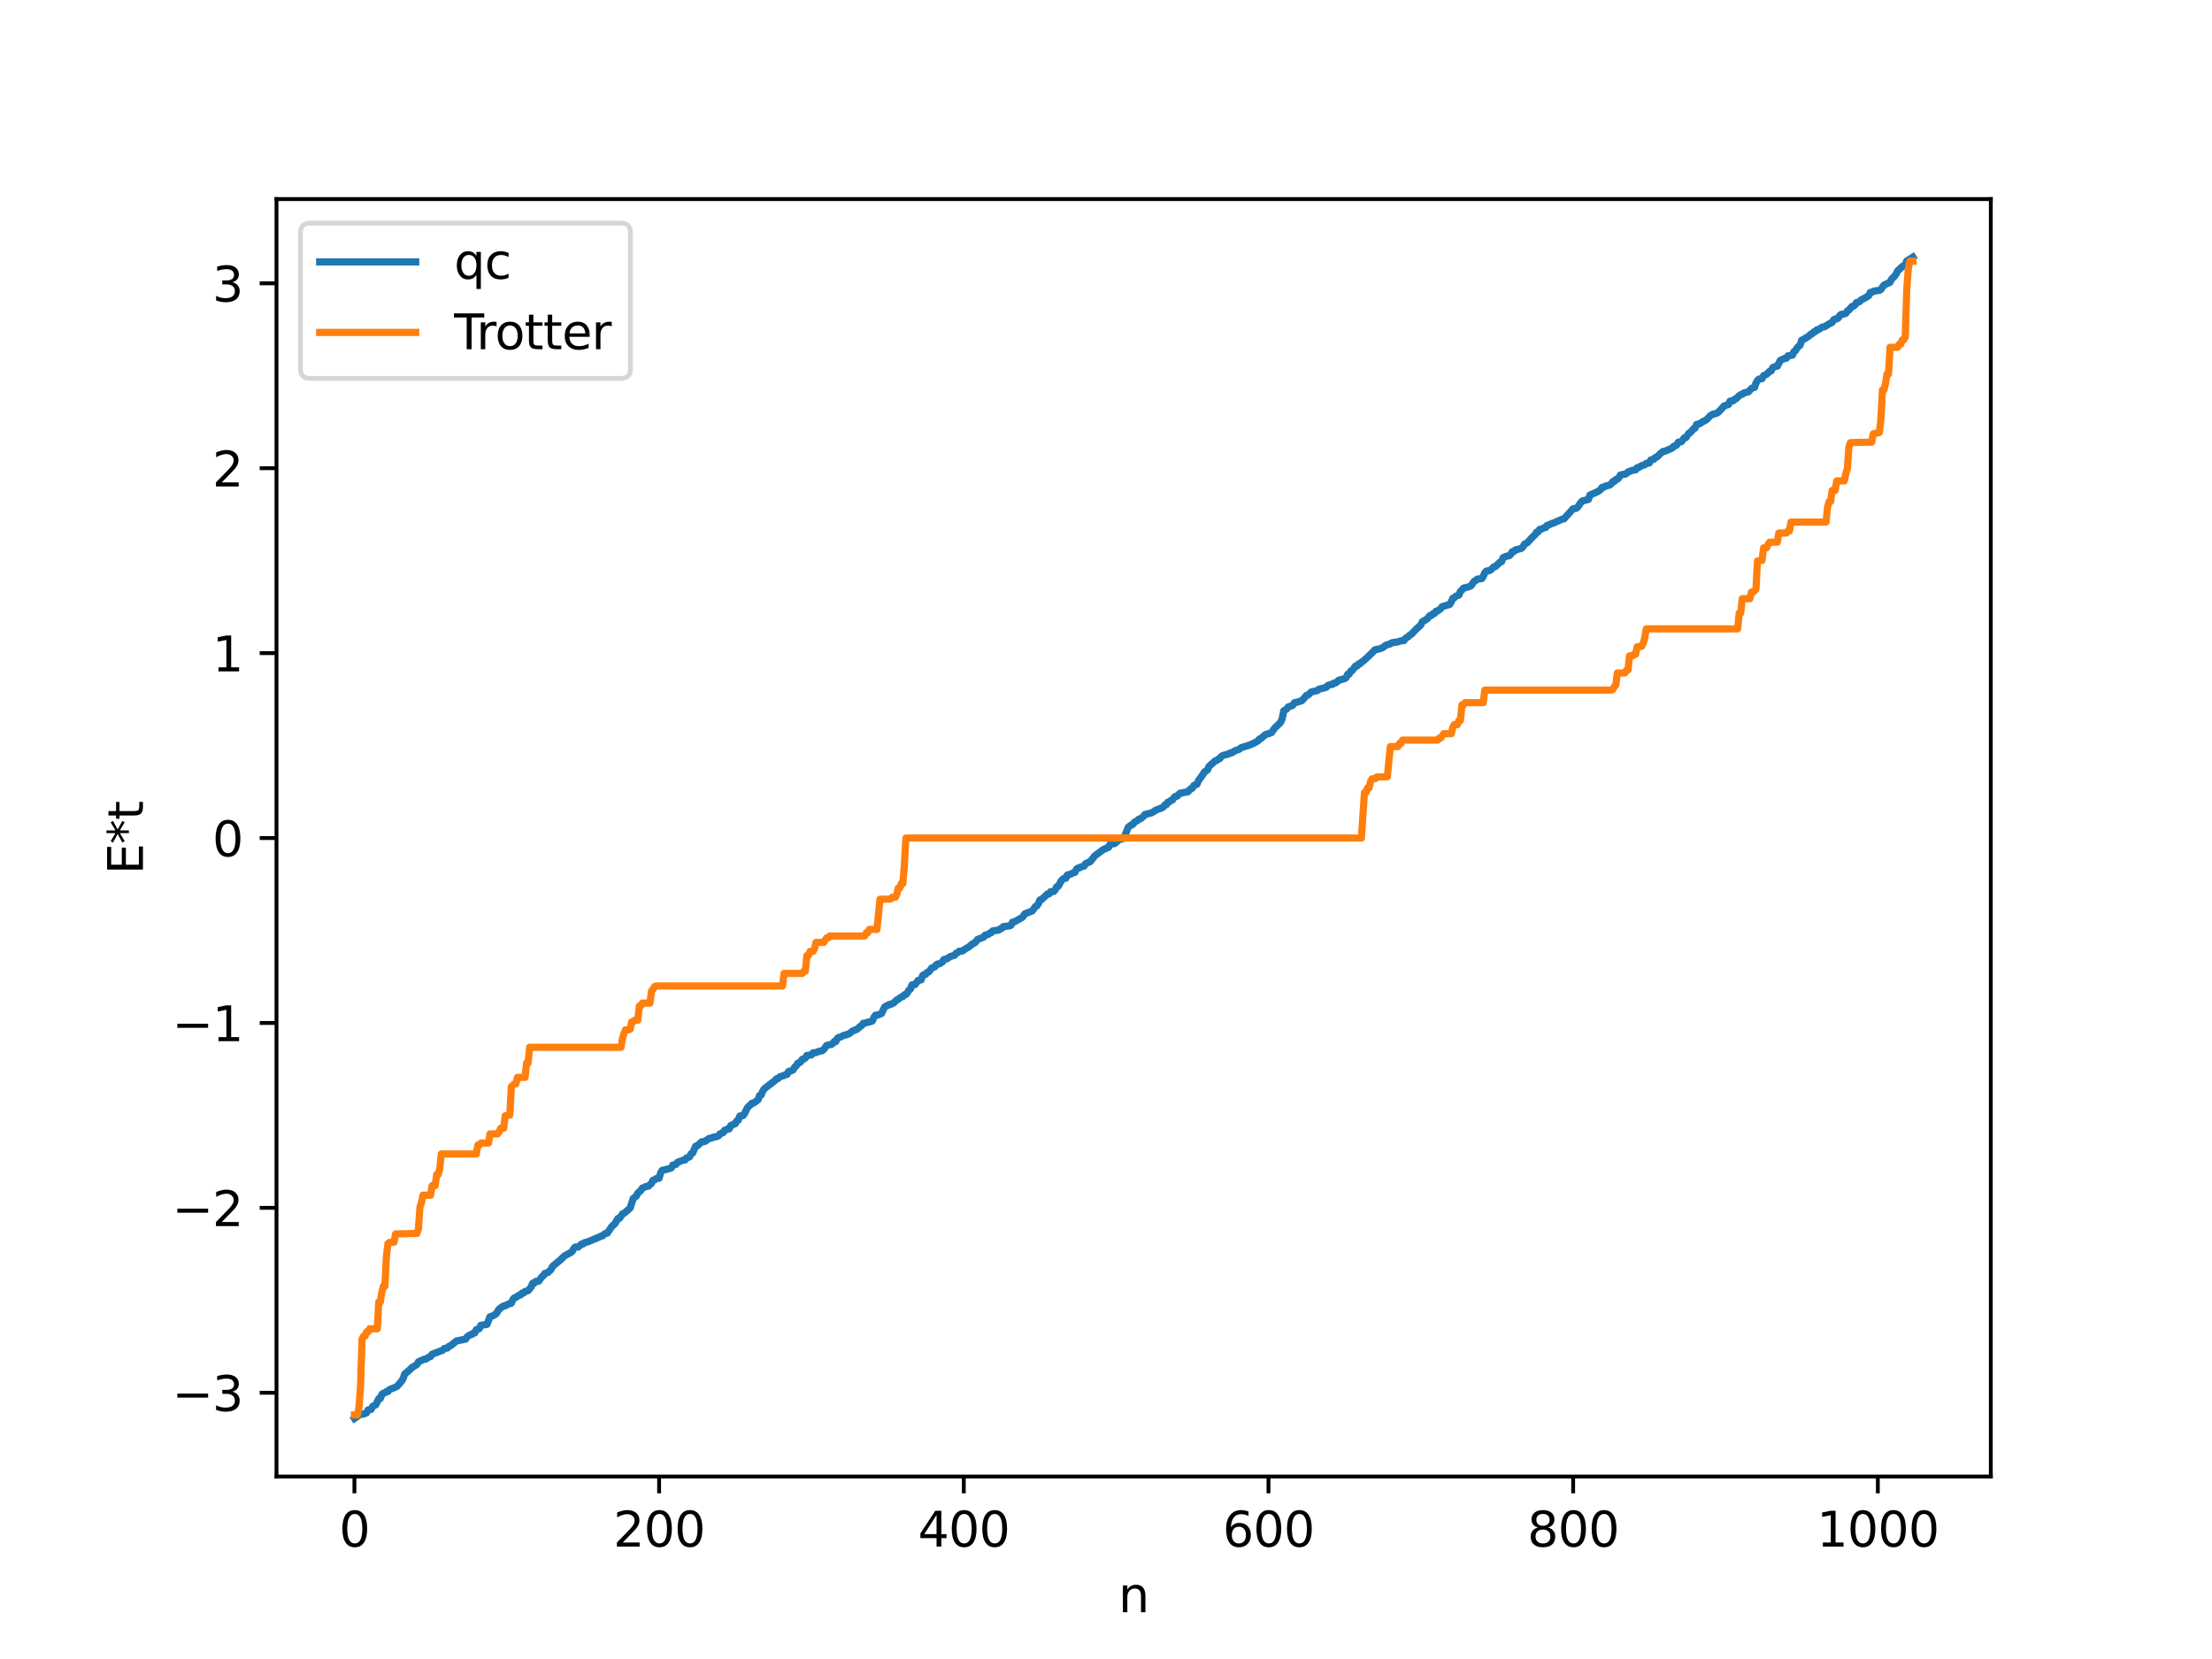 <?xml version="1.0" encoding="utf-8" standalone="no"?>
<!DOCTYPE svg PUBLIC "-//W3C//DTD SVG 1.1//EN"
  "http://www.w3.org/Graphics/SVG/1.1/DTD/svg11.dtd">
<svg xmlns:xlink="http://www.w3.org/1999/xlink" width="460.8pt" height="345.6pt" viewBox="0 0 460.8 345.6" xmlns="http://www.w3.org/2000/svg" version="1.1">
 <defs>
  <style type="text/css">*{stroke-linejoin: round; stroke-linecap: butt}</style>
 </defs>
 <g id="figure_1">
  <g id="patch_1">
   <path d="M 0 345.6 
L 460.8 345.6 
L 460.8 0 
L 0 0 
z
" style="fill: #ffffff"/>
  </g>
  <g id="axes_1">
   <g id="patch_2">
    <path d="M 57.6 307.584 
L 414.72 307.584 
L 414.72 41.472 
L 57.6 41.472 
z
" style="fill: #ffffff"/>
   </g>
   <g id="matplotlib.axis_1">
    <g id="xtick_1">
     <g id="line2d_1">
      <defs>
       <path id="m3a3beba408" d="M 0 0 
L 0 3.5 
" style="stroke: #000000; stroke-width: 0.8"/>
      </defs>
      <g>
       <use xlink:href="#m3a3beba408" x="73.833" y="307.584" style="stroke: #000000; stroke-width: 0.8"/>
      </g>
     </g>
     <g id="text_1">
      <!-- 0 -->
      <g transform="translate(70.651 322.182) scale(0.1 -0.1)">
       <defs>
        <path id="DejaVuSans-30" d="M 2034 4250 
Q 1547 4250 1301 3770 
Q 1056 3291 1056 2328 
Q 1056 1369 1301 889 
Q 1547 409 2034 409 
Q 2525 409 2770 889 
Q 3016 1369 3016 2328 
Q 3016 3291 2770 3770 
Q 2525 4250 2034 4250 
z
M 2034 4750 
Q 2819 4750 3233 4129 
Q 3647 3509 3647 2328 
Q 3647 1150 3233 529 
Q 2819 -91 2034 -91 
Q 1250 -91 836 529 
Q 422 1150 422 2328 
Q 422 3509 836 4129 
Q 1250 4750 2034 4750 
z
" transform="scale(0.016)"/>
       </defs>
       <use xlink:href="#DejaVuSans-30"/>
      </g>
     </g>
    </g>
    <g id="xtick_2">
     <g id="line2d_2">
      <g>
       <use xlink:href="#m3a3beba408" x="137.304" y="307.584" style="stroke: #000000; stroke-width: 0.8"/>
      </g>
     </g>
     <g id="text_2">
      <!-- 200 -->
      <g transform="translate(127.76 322.182) scale(0.1 -0.1)">
       <defs>
        <path id="DejaVuSans-32" d="M 1228 531 
L 3431 531 
L 3431 0 
L 469 0 
L 469 531 
Q 828 903 1448 1529 
Q 2069 2156 2228 2338 
Q 2531 2678 2651 2914 
Q 2772 3150 2772 3378 
Q 2772 3750 2511 3984 
Q 2250 4219 1831 4219 
Q 1534 4219 1204 4116 
Q 875 4013 500 3803 
L 500 4441 
Q 881 4594 1212 4672 
Q 1544 4750 1819 4750 
Q 2544 4750 2975 4387 
Q 3406 4025 3406 3419 
Q 3406 3131 3298 2873 
Q 3191 2616 2906 2266 
Q 2828 2175 2409 1742 
Q 1991 1309 1228 531 
z
" transform="scale(0.016)"/>
       </defs>
       <use xlink:href="#DejaVuSans-32"/>
       <use xlink:href="#DejaVuSans-30" x="63.623"/>
       <use xlink:href="#DejaVuSans-30" x="127.246"/>
      </g>
     </g>
    </g>
    <g id="xtick_3">
     <g id="line2d_3">
      <g>
       <use xlink:href="#m3a3beba408" x="200.775" y="307.584" style="stroke: #000000; stroke-width: 0.8"/>
      </g>
     </g>
     <g id="text_3">
      <!-- 400 -->
      <g transform="translate(191.231 322.182) scale(0.1 -0.1)">
       <defs>
        <path id="DejaVuSans-34" d="M 2419 4116 
L 825 1625 
L 2419 1625 
L 2419 4116 
z
M 2253 4666 
L 3047 4666 
L 3047 1625 
L 3713 1625 
L 3713 1100 
L 3047 1100 
L 3047 0 
L 2419 0 
L 2419 1100 
L 313 1100 
L 313 1709 
L 2253 4666 
z
" transform="scale(0.016)"/>
       </defs>
       <use xlink:href="#DejaVuSans-34"/>
       <use xlink:href="#DejaVuSans-30" x="63.623"/>
       <use xlink:href="#DejaVuSans-30" x="127.246"/>
      </g>
     </g>
    </g>
    <g id="xtick_4">
     <g id="line2d_4">
      <g>
       <use xlink:href="#m3a3beba408" x="264.246" y="307.584" style="stroke: #000000; stroke-width: 0.8"/>
      </g>
     </g>
     <g id="text_4">
      <!-- 600 -->
      <g transform="translate(254.702 322.182) scale(0.1 -0.1)">
       <defs>
        <path id="DejaVuSans-36" d="M 2113 2584 
Q 1688 2584 1439 2293 
Q 1191 2003 1191 1497 
Q 1191 994 1439 701 
Q 1688 409 2113 409 
Q 2538 409 2786 701 
Q 3034 994 3034 1497 
Q 3034 2003 2786 2293 
Q 2538 2584 2113 2584 
z
M 3366 4563 
L 3366 3988 
Q 3128 4100 2886 4159 
Q 2644 4219 2406 4219 
Q 1781 4219 1451 3797 
Q 1122 3375 1075 2522 
Q 1259 2794 1537 2939 
Q 1816 3084 2150 3084 
Q 2853 3084 3261 2657 
Q 3669 2231 3669 1497 
Q 3669 778 3244 343 
Q 2819 -91 2113 -91 
Q 1303 -91 875 529 
Q 447 1150 447 2328 
Q 447 3434 972 4092 
Q 1497 4750 2381 4750 
Q 2619 4750 2861 4703 
Q 3103 4656 3366 4563 
z
" transform="scale(0.016)"/>
       </defs>
       <use xlink:href="#DejaVuSans-36"/>
       <use xlink:href="#DejaVuSans-30" x="63.623"/>
       <use xlink:href="#DejaVuSans-30" x="127.246"/>
      </g>
     </g>
    </g>
    <g id="xtick_5">
     <g id="line2d_5">
      <g>
       <use xlink:href="#m3a3beba408" x="327.717" y="307.584" style="stroke: #000000; stroke-width: 0.8"/>
      </g>
     </g>
     <g id="text_5">
      <!-- 800 -->
      <g transform="translate(318.173 322.182) scale(0.1 -0.1)">
       <defs>
        <path id="DejaVuSans-38" d="M 2034 2216 
Q 1584 2216 1326 1975 
Q 1069 1734 1069 1313 
Q 1069 891 1326 650 
Q 1584 409 2034 409 
Q 2484 409 2743 651 
Q 3003 894 3003 1313 
Q 3003 1734 2745 1975 
Q 2488 2216 2034 2216 
z
M 1403 2484 
Q 997 2584 770 2862 
Q 544 3141 544 3541 
Q 544 4100 942 4425 
Q 1341 4750 2034 4750 
Q 2731 4750 3128 4425 
Q 3525 4100 3525 3541 
Q 3525 3141 3298 2862 
Q 3072 2584 2669 2484 
Q 3125 2378 3379 2068 
Q 3634 1759 3634 1313 
Q 3634 634 3220 271 
Q 2806 -91 2034 -91 
Q 1263 -91 848 271 
Q 434 634 434 1313 
Q 434 1759 690 2068 
Q 947 2378 1403 2484 
z
M 1172 3481 
Q 1172 3119 1398 2916 
Q 1625 2713 2034 2713 
Q 2441 2713 2670 2916 
Q 2900 3119 2900 3481 
Q 2900 3844 2670 4047 
Q 2441 4250 2034 4250 
Q 1625 4250 1398 4047 
Q 1172 3844 1172 3481 
z
" transform="scale(0.016)"/>
       </defs>
       <use xlink:href="#DejaVuSans-38"/>
       <use xlink:href="#DejaVuSans-30" x="63.623"/>
       <use xlink:href="#DejaVuSans-30" x="127.246"/>
      </g>
     </g>
    </g>
    <g id="xtick_6">
     <g id="line2d_6">
      <g>
       <use xlink:href="#m3a3beba408" x="391.188" y="307.584" style="stroke: #000000; stroke-width: 0.8"/>
      </g>
     </g>
     <g id="text_6">
      <!-- 1000 -->
      <g transform="translate(378.463 322.182) scale(0.1 -0.1)">
       <defs>
        <path id="DejaVuSans-31" d="M 794 531 
L 1825 531 
L 1825 4091 
L 703 3866 
L 703 4441 
L 1819 4666 
L 2450 4666 
L 2450 531 
L 3481 531 
L 3481 0 
L 794 0 
L 794 531 
z
" transform="scale(0.016)"/>
       </defs>
       <use xlink:href="#DejaVuSans-31"/>
       <use xlink:href="#DejaVuSans-30" x="63.623"/>
       <use xlink:href="#DejaVuSans-30" x="127.246"/>
       <use xlink:href="#DejaVuSans-30" x="190.869"/>
      </g>
     </g>
    </g>
    <g id="text_7">
     <!-- n -->
     <g transform="translate(232.991 335.861) scale(0.1 -0.1)">
      <defs>
       <path id="DejaVuSans-6e" d="M 3513 2113 
L 3513 0 
L 2938 0 
L 2938 2094 
Q 2938 2591 2744 2837 
Q 2550 3084 2163 3084 
Q 1697 3084 1428 2787 
Q 1159 2491 1159 1978 
L 1159 0 
L 581 0 
L 581 3500 
L 1159 3500 
L 1159 2956 
Q 1366 3272 1645 3428 
Q 1925 3584 2291 3584 
Q 2894 3584 3203 3211 
Q 3513 2838 3513 2113 
z
" transform="scale(0.016)"/>
      </defs>
      <use xlink:href="#DejaVuSans-6e"/>
     </g>
    </g>
   </g>
   <g id="matplotlib.axis_2">
    <g id="ytick_1">
     <g id="line2d_7">
      <defs>
       <path id="m9088edbca3" d="M 0 0 
L -3.5 0 
" style="stroke: #000000; stroke-width: 0.8"/>
      </defs>
      <g>
       <use xlink:href="#m9088edbca3" x="57.6" y="290.139" style="stroke: #000000; stroke-width: 0.8"/>
      </g>
     </g>
     <g id="text_8">
      <!-- −3 -->
      <g transform="translate(35.858 293.938) scale(0.1 -0.1)">
       <defs>
        <path id="DejaVuSans-2212" d="M 678 2272 
L 4684 2272 
L 4684 1741 
L 678 1741 
L 678 2272 
z
" transform="scale(0.016)"/>
        <path id="DejaVuSans-33" d="M 2597 2516 
Q 3050 2419 3304 2112 
Q 3559 1806 3559 1356 
Q 3559 666 3084 287 
Q 2609 -91 1734 -91 
Q 1441 -91 1130 -33 
Q 819 25 488 141 
L 488 750 
Q 750 597 1062 519 
Q 1375 441 1716 441 
Q 2309 441 2620 675 
Q 2931 909 2931 1356 
Q 2931 1769 2642 2001 
Q 2353 2234 1838 2234 
L 1294 2234 
L 1294 2753 
L 1863 2753 
Q 2328 2753 2575 2939 
Q 2822 3125 2822 3475 
Q 2822 3834 2567 4026 
Q 2313 4219 1838 4219 
Q 1578 4219 1281 4162 
Q 984 4106 628 3988 
L 628 4550 
Q 988 4650 1302 4700 
Q 1616 4750 1894 4750 
Q 2613 4750 3031 4423 
Q 3450 4097 3450 3541 
Q 3450 3153 3228 2886 
Q 3006 2619 2597 2516 
z
" transform="scale(0.016)"/>
       </defs>
       <use xlink:href="#DejaVuSans-2212"/>
       <use xlink:href="#DejaVuSans-33" x="83.789"/>
      </g>
     </g>
    </g>
    <g id="ytick_2">
     <g id="line2d_8">
      <g>
       <use xlink:href="#m9088edbca3" x="57.6" y="251.619" style="stroke: #000000; stroke-width: 0.8"/>
      </g>
     </g>
     <g id="text_9">
      <!-- −2 -->
      <g transform="translate(35.858 255.418) scale(0.1 -0.1)">
       <use xlink:href="#DejaVuSans-2212"/>
       <use xlink:href="#DejaVuSans-32" x="83.789"/>
      </g>
     </g>
    </g>
    <g id="ytick_3">
     <g id="line2d_9">
      <g>
       <use xlink:href="#m9088edbca3" x="57.6" y="213.099" style="stroke: #000000; stroke-width: 0.8"/>
      </g>
     </g>
     <g id="text_10">
      <!-- −1 -->
      <g transform="translate(35.858 216.898) scale(0.1 -0.1)">
       <use xlink:href="#DejaVuSans-2212"/>
       <use xlink:href="#DejaVuSans-31" x="83.789"/>
      </g>
     </g>
    </g>
    <g id="ytick_4">
     <g id="line2d_10">
      <g>
       <use xlink:href="#m9088edbca3" x="57.6" y="174.579" style="stroke: #000000; stroke-width: 0.8"/>
      </g>
     </g>
     <g id="text_11">
      <!-- 0 -->
      <g transform="translate(44.237 178.378) scale(0.1 -0.1)">
       <use xlink:href="#DejaVuSans-30"/>
      </g>
     </g>
    </g>
    <g id="ytick_5">
     <g id="line2d_11">
      <g>
       <use xlink:href="#m9088edbca3" x="57.6" y="136.059" style="stroke: #000000; stroke-width: 0.8"/>
      </g>
     </g>
     <g id="text_12">
      <!-- 1 -->
      <g transform="translate(44.237 139.858) scale(0.1 -0.1)">
       <use xlink:href="#DejaVuSans-31"/>
      </g>
     </g>
    </g>
    <g id="ytick_6">
     <g id="line2d_12">
      <g>
       <use xlink:href="#m9088edbca3" x="57.6" y="97.539" style="stroke: #000000; stroke-width: 0.8"/>
      </g>
     </g>
     <g id="text_13">
      <!-- 2 -->
      <g transform="translate(44.237 101.338) scale(0.1 -0.1)">
       <use xlink:href="#DejaVuSans-32"/>
      </g>
     </g>
    </g>
    <g id="ytick_7">
     <g id="line2d_13">
      <g>
       <use xlink:href="#m9088edbca3" x="57.6" y="59.019" style="stroke: #000000; stroke-width: 0.8"/>
      </g>
     </g>
     <g id="text_14">
      <!-- 3 -->
      <g transform="translate(44.237 62.818) scale(0.1 -0.1)">
       <use xlink:href="#DejaVuSans-33"/>
      </g>
     </g>
    </g>
    <g id="text_15">
     <!-- E*t -->
     <g transform="translate(29.778 182.148) rotate(-90) scale(0.1 -0.1)">
      <defs>
       <path id="DejaVuSans-45" d="M 628 4666 
L 3578 4666 
L 3578 4134 
L 1259 4134 
L 1259 2753 
L 3481 2753 
L 3481 2222 
L 1259 2222 
L 1259 531 
L 3634 531 
L 3634 0 
L 628 0 
L 628 4666 
z
" transform="scale(0.016)"/>
       <path id="DejaVuSans-2a" d="M 3009 3897 
L 1888 3291 
L 3009 2681 
L 2828 2375 
L 1778 3009 
L 1778 1831 
L 1422 1831 
L 1422 3009 
L 372 2375 
L 191 2681 
L 1313 3291 
L 191 3897 
L 372 4206 
L 1422 3572 
L 1422 4750 
L 1778 4750 
L 1778 3572 
L 2828 4206 
L 3009 3897 
z
" transform="scale(0.016)"/>
       <path id="DejaVuSans-74" d="M 1172 4494 
L 1172 3500 
L 2356 3500 
L 2356 3053 
L 1172 3053 
L 1172 1153 
Q 1172 725 1289 603 
Q 1406 481 1766 481 
L 2356 481 
L 2356 0 
L 1766 0 
Q 1100 0 847 248 
Q 594 497 594 1153 
L 594 3053 
L 172 3053 
L 172 3500 
L 594 3500 
L 594 4494 
L 1172 4494 
z
" transform="scale(0.016)"/>
      </defs>
      <use xlink:href="#DejaVuSans-45"/>
      <use xlink:href="#DejaVuSans-2a" x="63.184"/>
      <use xlink:href="#DejaVuSans-74" x="113.184"/>
     </g>
    </g>
   </g>
   <g id="line2d_14">
    <path d="M 73.833 295.488 
L 75.102 294.614 
L 75.737 294.571 
L 76.372 294.313 
L 76.689 293.699 
L 77.324 293.6 
L 77.641 292.95 
L 78.276 292.657 
L 78.91 291.361 
L 79.228 291.347 
L 79.545 290.469 
L 79.862 290.237 
L 80.18 290.151 
L 80.497 289.906 
L 80.815 289.878 
L 81.132 289.479 
L 82.401 288.968 
L 82.719 288.792 
L 83.671 287.707 
L 83.988 287.146 
L 84.305 286.235 
L 84.94 285.721 
L 85.892 284.832 
L 86.527 284.461 
L 86.844 284.253 
L 87.162 283.704 
L 88.431 283.126 
L 88.748 283.11 
L 89.383 282.678 
L 89.7 282.59 
L 90.018 282.113 
L 92.239 281.264 
L 92.557 280.919 
L 93.191 280.826 
L 93.509 280.457 
L 93.826 280.367 
L 95.096 279.35 
L 97 278.964 
L 97.317 278.47 
L 97.952 278.054 
L 98.269 278.002 
L 98.586 277.726 
L 98.904 277.672 
L 99.221 276.999 
L 99.856 276.783 
L 100.173 276.085 
L 100.808 275.994 
L 101.443 275.902 
L 102.077 274.308 
L 102.712 274.09 
L 103.347 273.695 
L 103.981 272.713 
L 104.616 272.228 
L 104.934 272.031 
L 105.251 272.018 
L 105.886 271.651 
L 106.52 271.484 
L 106.838 270.714 
L 107.155 270.363 
L 107.472 270.276 
L 108.107 269.827 
L 108.424 269.78 
L 108.742 269.375 
L 109.059 269.365 
L 109.377 269.03 
L 110.011 268.87 
L 110.646 268.11 
L 110.963 267.325 
L 111.281 267.319 
L 111.598 266.936 
L 112.233 266.877 
L 112.867 265.993 
L 113.185 265.755 
L 113.502 265.282 
L 114.137 265.096 
L 114.772 264.495 
L 115.089 263.824 
L 116.676 262.515 
L 117.628 261.6 
L 118.897 260.922 
L 119.215 260.682 
L 119.532 260.076 
L 119.849 259.774 
L 120.484 259.767 
L 121.119 259.168 
L 121.436 259.159 
L 121.753 258.875 
L 122.388 258.722 
L 124.292 257.918 
L 124.927 257.664 
L 125.244 257.474 
L 125.562 257.432 
L 125.879 257.088 
L 126.196 256.914 
L 126.514 256.883 
L 127.466 255.482 
L 128.1 254.926 
L 128.735 253.822 
L 129.053 253.808 
L 129.687 252.866 
L 130.005 252.757 
L 131.274 251.656 
L 131.909 249.65 
L 132.543 249.177 
L 132.861 248.539 
L 133.496 248.005 
L 133.813 247.491 
L 134.13 247.41 
L 134.448 247.201 
L 135.082 247.095 
L 135.717 246.499 
L 136.034 245.87 
L 136.352 245.806 
L 136.669 245.537 
L 137.304 245.447 
L 137.621 244.341 
L 137.939 243.81 
L 138.891 243.588 
L 139.525 243.426 
L 139.843 243.304 
L 140.16 242.699 
L 140.795 242.579 
L 141.112 242.155 
L 142.381 241.662 
L 142.699 241.647 
L 143.016 241.241 
L 143.651 240.991 
L 143.968 240.363 
L 144.286 240.194 
L 144.92 238.769 
L 145.238 238.694 
L 146.19 237.863 
L 146.824 237.782 
L 147.777 237.129 
L 148.094 237.108 
L 148.729 236.856 
L 149.046 236.854 
L 149.681 236.62 
L 149.998 236.197 
L 150.633 235.955 
L 150.95 235.448 
L 151.267 235.382 
L 151.585 235.179 
L 151.902 235.178 
L 152.22 234.472 
L 152.537 234.401 
L 152.854 234.15 
L 153.172 234.1 
L 153.489 233.501 
L 153.806 233.343 
L 154.124 232.472 
L 154.758 232.415 
L 155.076 232.011 
L 155.71 230.742 
L 156.345 230.133 
L 156.662 229.82 
L 156.98 229.794 
L 157.932 229.084 
L 158.249 228.181 
L 158.567 228.114 
L 158.884 227.315 
L 159.201 226.821 
L 161.423 225.122 
L 161.74 224.736 
L 162.058 224.7 
L 162.375 224.369 
L 163.01 224.132 
L 163.327 224.067 
L 163.644 223.854 
L 163.962 223.814 
L 164.279 223.222 
L 164.914 223.033 
L 165.231 222.855 
L 165.548 222.286 
L 165.866 222.055 
L 166.183 221.486 
L 166.5 221.418 
L 166.818 221.169 
L 167.135 220.657 
L 167.453 220.619 
L 167.77 220.396 
L 168.087 219.877 
L 169.039 219.76 
L 169.357 219.329 
L 169.991 219.27 
L 170.626 219.006 
L 171.261 218.889 
L 171.578 218.653 
L 172.213 217.777 
L 172.848 217.627 
L 173.165 217.593 
L 173.482 217.375 
L 173.8 216.972 
L 174.117 216.966 
L 174.434 216.32 
L 174.752 216.095 
L 175.069 216.057 
L 175.704 215.713 
L 176.339 215.547 
L 176.973 215.302 
L 177.608 214.769 
L 178.56 214.401 
L 179.195 213.821 
L 179.512 213.645 
L 179.829 213.166 
L 180.464 213.079 
L 180.781 212.917 
L 181.099 212.906 
L 181.734 212.686 
L 182.051 211.939 
L 182.368 211.486 
L 183.003 211.406 
L 183.638 211.131 
L 184.272 209.808 
L 184.59 209.553 
L 184.907 209.476 
L 185.224 209.251 
L 185.542 209.233 
L 186.177 208.917 
L 186.811 208.316 
L 187.129 208.159 
L 187.763 207.67 
L 188.081 207.595 
L 188.398 207.24 
L 188.715 207.162 
L 189.033 206.809 
L 189.35 206.246 
L 189.667 206.02 
L 189.985 205.168 
L 190.62 205.107 
L 191.254 204.244 
L 191.889 204.125 
L 192.206 203.213 
L 192.524 203.006 
L 192.841 202.973 
L 193.158 202.554 
L 193.476 202.466 
L 194.11 201.644 
L 194.745 201.398 
L 195.062 200.97 
L 195.38 200.804 
L 195.697 200.79 
L 196.332 200.386 
L 196.649 199.868 
L 197.284 199.719 
L 197.919 199.293 
L 198.553 199.084 
L 198.871 198.989 
L 199.188 198.577 
L 199.505 198.451 
L 199.823 198.16 
L 200.458 198.108 
L 201.41 197.482 
L 201.727 197.333 
L 202.679 196.566 
L 202.996 196.453 
L 203.314 196.171 
L 203.631 195.711 
L 204.9 195.229 
L 205.218 194.799 
L 205.853 194.676 
L 206.17 194.38 
L 206.487 194.306 
L 206.805 193.918 
L 208.074 193.752 
L 208.391 193.466 
L 208.709 193.385 
L 209.026 193.023 
L 210.296 192.876 
L 210.613 192.747 
L 210.93 192.089 
L 211.248 192.07 
L 212.834 191.188 
L 213.152 190.913 
L 213.469 190.383 
L 214.421 189.997 
L 215.056 189.751 
L 215.691 188.841 
L 216.008 188.702 
L 216.325 188.225 
L 216.643 187.468 
L 216.96 187.403 
L 218.229 186.218 
L 218.547 186.21 
L 218.864 185.751 
L 219.499 185.714 
L 219.816 185.359 
L 220.134 184.726 
L 220.451 184.632 
L 221.086 183.483 
L 221.403 183.135 
L 221.72 182.955 
L 222.038 182.952 
L 222.355 182.265 
L 222.672 182.229 
L 223.307 181.948 
L 223.942 181.702 
L 224.259 181.045 
L 224.577 180.823 
L 224.894 180.784 
L 225.211 180.574 
L 225.846 180.428 
L 226.163 179.907 
L 226.798 179.614 
L 227.115 179.508 
L 228.067 178.281 
L 229.972 176.884 
L 230.289 176.81 
L 230.606 176.604 
L 230.924 176.539 
L 231.241 175.881 
L 232.193 175.734 
L 233.145 174.924 
L 233.78 174.758 
L 234.097 174.609 
L 235.049 172.307 
L 235.684 171.85 
L 236.001 171.721 
L 236.319 171.276 
L 236.953 170.936 
L 237.271 170.627 
L 237.588 170.568 
L 238.223 170.043 
L 238.54 169.658 
L 239.81 169.357 
L 240.444 169.014 
L 240.762 168.772 
L 242.031 168.293 
L 242.348 168.104 
L 242.666 167.678 
L 242.983 167.615 
L 243.3 167.093 
L 243.618 167.019 
L 243.935 166.732 
L 244.253 166.65 
L 244.57 166.121 
L 244.887 165.886 
L 245.205 165.865 
L 245.839 165.215 
L 246.157 165.211 
L 246.791 165.047 
L 247.426 164.967 
L 248.061 164.307 
L 248.378 164.195 
L 248.696 163.618 
L 249.33 163.388 
L 249.648 162.645 
L 250.6 161.311 
L 250.917 160.801 
L 251.552 160.389 
L 251.869 159.643 
L 253.139 158.507 
L 253.456 158.435 
L 253.773 158.147 
L 254.091 158.045 
L 254.408 157.595 
L 254.725 157.379 
L 255.995 157.051 
L 256.312 156.833 
L 256.629 156.821 
L 257.264 156.387 
L 257.899 156.188 
L 258.216 156.053 
L 258.534 155.765 
L 260.12 155.273 
L 261.072 154.882 
L 262.024 154.376 
L 262.342 153.973 
L 262.659 153.864 
L 263.611 153.027 
L 264.246 152.841 
L 264.881 152.618 
L 265.515 151.698 
L 266.467 150.786 
L 266.785 150.454 
L 267.102 149.742 
L 267.42 148.077 
L 268.054 147.693 
L 268.372 147.266 
L 269.006 147.051 
L 269.324 146.906 
L 269.641 146.397 
L 270.276 146.258 
L 271.228 145.952 
L 272.18 144.851 
L 272.497 144.792 
L 273.132 144.161 
L 274.084 143.93 
L 274.401 143.873 
L 274.719 143.592 
L 276.305 143.175 
L 276.623 142.795 
L 277.258 142.575 
L 277.575 142.57 
L 277.892 142.285 
L 278.21 142.263 
L 278.527 142.072 
L 278.844 141.716 
L 280.114 141.367 
L 280.431 141.161 
L 280.748 140.453 
L 281.066 140.441 
L 281.383 139.79 
L 281.7 139.688 
L 282.335 138.781 
L 282.653 138.77 
L 282.97 138.348 
L 283.287 138.308 
L 283.605 137.93 
L 283.922 137.775 
L 284.874 136.924 
L 286.461 135.346 
L 287.096 135.239 
L 287.73 135.039 
L 288.048 134.913 
L 288.682 134.412 
L 289.634 134.125 
L 289.952 133.898 
L 291.221 133.701 
L 291.856 133.5 
L 292.491 133.427 
L 292.808 132.964 
L 293.443 132.58 
L 293.76 132.234 
L 294.077 132.074 
L 295.029 131.044 
L 295.981 130.201 
L 296.299 129.517 
L 297.251 128.968 
L 297.886 128.234 
L 298.203 128.196 
L 298.52 127.849 
L 298.838 127.79 
L 299.155 127.323 
L 299.472 127.282 
L 300.107 126.806 
L 300.424 126.385 
L 302.011 125.907 
L 302.329 125.378 
L 302.646 124.62 
L 302.963 124.527 
L 303.281 124.201 
L 303.915 123.963 
L 304.233 123.172 
L 304.55 122.934 
L 304.867 122.52 
L 305.82 122.285 
L 306.454 122.022 
L 307.089 121.098 
L 307.406 120.961 
L 307.724 120.65 
L 308.676 120.536 
L 308.993 120.066 
L 309.31 119.306 
L 309.628 118.978 
L 310.262 118.866 
L 310.58 118.693 
L 311.215 118.064 
L 311.532 118.017 
L 312.484 117.105 
L 312.801 117.017 
L 313.119 116.181 
L 313.753 115.898 
L 314.388 115.754 
L 314.705 115.492 
L 315.023 114.939 
L 315.34 114.91 
L 315.658 114.58 
L 316.927 114.239 
L 317.244 113.948 
L 317.562 113.382 
L 318.196 113.037 
L 318.831 112.328 
L 319.466 111.674 
L 319.783 111.417 
L 320.1 110.852 
L 320.418 110.801 
L 320.735 110.277 
L 321.053 110.249 
L 321.687 109.92 
L 322.005 109.888 
L 322.322 109.433 
L 322.639 109.366 
L 323.274 109.037 
L 323.591 108.989 
L 324.226 108.679 
L 325.496 108.122 
L 325.813 108.077 
L 327.717 105.969 
L 328.352 105.899 
L 328.669 105.644 
L 329.304 104.694 
L 329.621 104.366 
L 330.891 104.042 
L 331.208 103.132 
L 332.795 102.436 
L 333.429 102.002 
L 333.747 101.524 
L 334.064 101.523 
L 334.381 101.285 
L 335.334 101.047 
L 335.651 100.799 
L 335.968 100.319 
L 336.286 100.309 
L 336.603 99.888 
L 336.92 99.845 
L 337.238 99.518 
L 337.555 98.964 
L 338.19 98.808 
L 338.507 98.796 
L 338.824 98.631 
L 339.142 98.319 
L 340.094 97.98 
L 340.729 97.881 
L 341.046 97.43 
L 341.363 97.404 
L 341.998 96.996 
L 342.633 96.83 
L 342.95 96.519 
L 343.585 96.446 
L 343.902 95.812 
L 344.537 95.663 
L 344.854 95.281 
L 345.172 95.215 
L 345.806 94.561 
L 346.441 94.039 
L 346.758 94.025 
L 348.345 93.347 
L 348.662 92.971 
L 348.98 92.89 
L 349.297 92.674 
L 349.615 92.12 
L 350.249 92.029 
L 350.884 91.198 
L 351.201 91.167 
L 351.836 90.237 
L 352.153 90.088 
L 352.788 89.327 
L 353.105 89.192 
L 353.423 88.434 
L 354.058 88.273 
L 354.692 87.872 
L 355.327 87.521 
L 355.644 87.307 
L 356.279 86.596 
L 356.914 86.242 
L 357.231 86.219 
L 357.866 85.963 
L 358.818 84.969 
L 359.135 84.588 
L 360.087 84.253 
L 360.405 83.555 
L 361.039 83.502 
L 361.357 83.154 
L 361.674 83.066 
L 362.309 82.424 
L 362.626 82.206 
L 362.943 82.137 
L 363.261 81.859 
L 364.213 81.635 
L 364.848 80.946 
L 365.165 80.76 
L 365.482 80.722 
L 365.8 79.813 
L 366.117 79.259 
L 366.434 78.966 
L 367.069 78.882 
L 367.386 78.258 
L 368.021 77.965 
L 368.656 77.348 
L 368.973 77.28 
L 369.291 76.58 
L 369.925 76.315 
L 370.243 76.289 
L 370.877 75.068 
L 371.829 74.637 
L 372.147 74.615 
L 372.464 74.126 
L 373.416 73.969 
L 373.734 73.214 
L 374.051 73.041 
L 374.368 72.455 
L 375.003 71.879 
L 375.32 70.863 
L 375.638 70.75 
L 376.272 70.346 
L 376.907 69.95 
L 377.224 69.615 
L 377.542 69.502 
L 377.859 69.137 
L 378.177 69.07 
L 378.494 68.703 
L 378.811 68.681 
L 379.446 68.239 
L 379.763 68.094 
L 380.081 68.074 
L 381.033 67.472 
L 381.667 67.164 
L 381.985 66.624 
L 382.302 66.446 
L 382.62 66.439 
L 382.937 66.254 
L 383.254 65.733 
L 383.572 65.487 
L 383.889 65.474 
L 384.524 65.279 
L 384.841 64.771 
L 385.158 64.597 
L 385.793 63.855 
L 386.11 63.774 
L 386.428 63.538 
L 386.745 63.029 
L 387.38 62.837 
L 387.697 62.486 
L 388.649 61.997 
L 389.284 61.589 
L 389.601 60.924 
L 389.919 60.898 
L 390.236 60.682 
L 391.188 60.511 
L 391.505 60.489 
L 391.823 60.305 
L 392.458 59.393 
L 393.727 58.808 
L 394.044 58.146 
L 394.679 57.519 
L 394.996 57.075 
L 395.314 56.431 
L 395.948 55.855 
L 396.266 55.52 
L 396.583 55.397 
L 396.9 55.092 
L 397.218 54.358 
L 398.487 53.568 
L 398.487 53.568 
" clip-path="url(#p40ba82194f)" style="fill: none; stroke: #1f77b4; stroke-width: 1.5; stroke-linecap: square"/>
   </g>
   <g id="line2d_15">
    <path d="M 73.833 294.761 
L 74.467 294.761 
L 74.785 293.161 
L 75.102 288.881 
L 75.42 278.955 
L 75.737 278.346 
L 76.054 278.346 
L 76.372 277.447 
L 76.689 277.447 
L 77.006 276.811 
L 78.593 276.811 
L 78.91 271.211 
L 79.228 271.211 
L 79.545 269.184 
L 79.862 267.931 
L 80.18 267.931 
L 80.497 261.739 
L 80.815 259.063 
L 81.132 258.825 
L 82.084 258.775 
L 82.401 257.05 
L 86.844 256.952 
L 87.162 256.007 
L 87.479 251.52 
L 87.796 250.528 
L 88.114 248.975 
L 89.7 248.975 
L 90.018 246.99 
L 90.653 246.99 
L 90.97 244.685 
L 91.287 244.685 
L 91.605 243.484 
L 91.922 240.395 
L 99.221 240.395 
L 99.539 238.554 
L 99.856 238.554 
L 100.173 238.119 
L 101.76 238.119 
L 102.077 236.211 
L 103.664 236.211 
L 103.981 235.78 
L 104.299 235.037 
L 104.934 235.037 
L 105.251 232.42 
L 105.568 232.42 
L 105.886 232.288 
L 106.203 232.288 
L 106.52 226.383 
L 107.155 225.8 
L 107.472 225.8 
L 107.79 224.44 
L 109.377 224.44 
L 109.694 221.456 
L 110.011 221.456 
L 110.329 218.159 
L 129.37 218.159 
L 129.687 216.286 
L 130.005 215.206 
L 130.322 214.524 
L 130.957 214.524 
L 131.274 214.412 
L 131.591 212.879 
L 131.909 212.879 
L 132.226 212.529 
L 132.861 212.529 
L 133.178 209.579 
L 133.496 209.579 
L 133.813 208.961 
L 135.4 208.961 
L 135.717 206.445 
L 136.034 206.106 
L 136.352 205.538 
L 136.669 205.395 
L 163.01 205.395 
L 163.327 202.784 
L 167.135 202.784 
L 167.453 202.307 
L 167.77 202.307 
L 168.087 199.075 
L 168.405 199.075 
L 168.722 198.212 
L 169.357 198.212 
L 169.674 197.656 
L 169.991 196.323 
L 171.578 196.323 
L 172.213 195.383 
L 172.53 195.383 
L 172.848 194.984 
L 180.147 194.984 
L 180.464 194.297 
L 180.781 194.297 
L 181.099 193.624 
L 182.686 193.624 
L 183.32 187.343 
L 185.542 187.287 
L 185.859 186.922 
L 186.494 186.922 
L 186.811 186.371 
L 187.129 184.99 
L 187.446 184.99 
L 187.763 184.054 
L 188.081 184.054 
L 188.398 180.149 
L 188.715 174.579 
L 283.605 174.579 
L 284.239 165.103 
L 284.557 165.103 
L 284.874 164.168 
L 285.191 164.168 
L 285.509 162.786 
L 285.826 162.235 
L 286.461 162.235 
L 286.778 161.87 
L 289 161.814 
L 289.634 155.534 
L 291.221 155.534 
L 291.539 154.86 
L 291.856 154.86 
L 292.173 154.174 
L 299.472 154.174 
L 299.79 153.775 
L 300.107 153.775 
L 300.742 152.835 
L 302.329 152.835 
L 302.646 151.502 
L 302.963 150.945 
L 303.598 150.945 
L 303.915 150.083 
L 304.233 150.083 
L 304.55 146.851 
L 304.867 146.851 
L 305.185 146.374 
L 308.993 146.374 
L 309.31 143.763 
L 335.651 143.763 
L 335.968 143.62 
L 336.286 143.052 
L 336.603 142.712 
L 336.92 140.197 
L 338.507 140.197 
L 338.824 139.579 
L 339.142 139.579 
L 339.459 136.629 
L 340.094 136.629 
L 340.411 136.279 
L 340.729 136.279 
L 341.046 134.746 
L 341.681 134.634 
L 341.998 134.634 
L 342.315 133.952 
L 342.633 132.872 
L 342.95 130.998 
L 361.991 130.998 
L 362.309 127.702 
L 362.626 127.702 
L 362.943 124.718 
L 364.53 124.718 
L 364.848 123.358 
L 365.165 123.358 
L 365.8 122.774 
L 366.117 116.869 
L 366.434 116.869 
L 366.752 116.738 
L 367.069 116.738 
L 367.386 114.121 
L 368.021 114.121 
L 368.339 113.377 
L 368.656 112.947 
L 370.243 112.947 
L 370.56 111.039 
L 372.147 111.039 
L 372.464 110.603 
L 372.781 110.603 
L 373.099 108.763 
L 380.398 108.763 
L 380.715 105.674 
L 381.033 104.473 
L 381.35 104.473 
L 381.667 102.167 
L 382.302 102.167 
L 382.62 100.182 
L 384.206 100.182 
L 384.524 98.629 
L 384.841 97.637 
L 385.158 93.15 
L 385.476 92.206 
L 389.919 92.108 
L 390.236 90.383 
L 391.505 90.094 
L 391.823 87.418 
L 392.14 81.226 
L 392.458 81.226 
L 392.775 79.974 
L 393.092 77.947 
L 393.41 77.947 
L 393.727 72.347 
L 395.314 72.347 
L 395.631 71.711 
L 395.948 71.711 
L 396.266 70.811 
L 396.583 70.811 
L 396.9 70.202 
L 397.218 60.277 
L 397.535 55.996 
L 397.853 54.397 
L 398.487 54.397 
L 398.487 54.397 
" clip-path="url(#p40ba82194f)" style="fill: none; stroke: #ff7f0e; stroke-width: 1.5; stroke-linecap: square"/>
   </g>
   <g id="patch_3">
    <path d="M 57.6 307.584 
L 57.6 41.472 
" style="fill: none; stroke: #000000; stroke-width: 0.8; stroke-linejoin: miter; stroke-linecap: square"/>
   </g>
   <g id="patch_4">
    <path d="M 414.72 307.584 
L 414.72 41.472 
" style="fill: none; stroke: #000000; stroke-width: 0.8; stroke-linejoin: miter; stroke-linecap: square"/>
   </g>
   <g id="patch_5">
    <path d="M 57.6 307.584 
L 414.72 307.584 
" style="fill: none; stroke: #000000; stroke-width: 0.8; stroke-linejoin: miter; stroke-linecap: square"/>
   </g>
   <g id="patch_6">
    <path d="M 57.6 41.472 
L 414.72 41.472 
" style="fill: none; stroke: #000000; stroke-width: 0.8; stroke-linejoin: miter; stroke-linecap: square"/>
   </g>
   <g id="legend_1">
    <g id="patch_7">
     <path d="M 64.6 78.828 
L 129.342 78.828 
Q 131.342 78.828 131.342 76.828 
L 131.342 48.472 
Q 131.342 46.472 129.342 46.472 
L 64.6 46.472 
Q 62.6 46.472 62.6 48.472 
L 62.6 76.828 
Q 62.6 78.828 64.6 78.828 
z
" style="fill: #ffffff; opacity: 0.8; stroke: #cccccc; stroke-linejoin: miter"/>
    </g>
    <g id="line2d_16">
     <path d="M 66.6 54.57 
L 76.6 54.57 
L 86.6 54.57 
" style="fill: none; stroke: #1f77b4; stroke-width: 1.5; stroke-linecap: square"/>
    </g>
    <g id="text_16">
     <!-- qc -->
     <g transform="translate(94.6 58.07) scale(0.1 -0.1)">
      <defs>
       <path id="DejaVuSans-71" d="M 947 1747 
Q 947 1113 1208 752 
Q 1469 391 1925 391 
Q 2381 391 2643 752 
Q 2906 1113 2906 1747 
Q 2906 2381 2643 2742 
Q 2381 3103 1925 3103 
Q 1469 3103 1208 2742 
Q 947 2381 947 1747 
z
M 2906 525 
Q 2725 213 2448 61 
Q 2172 -91 1784 -91 
Q 1150 -91 751 415 
Q 353 922 353 1747 
Q 353 2572 751 3078 
Q 1150 3584 1784 3584 
Q 2172 3584 2448 3432 
Q 2725 3281 2906 2969 
L 2906 3500 
L 3481 3500 
L 3481 -1331 
L 2906 -1331 
L 2906 525 
z
" transform="scale(0.016)"/>
       <path id="DejaVuSans-63" d="M 3122 3366 
L 3122 2828 
Q 2878 2963 2633 3030 
Q 2388 3097 2138 3097 
Q 1578 3097 1268 2742 
Q 959 2388 959 1747 
Q 959 1106 1268 751 
Q 1578 397 2138 397 
Q 2388 397 2633 464 
Q 2878 531 3122 666 
L 3122 134 
Q 2881 22 2623 -34 
Q 2366 -91 2075 -91 
Q 1284 -91 818 406 
Q 353 903 353 1747 
Q 353 2603 823 3093 
Q 1294 3584 2113 3584 
Q 2378 3584 2631 3529 
Q 2884 3475 3122 3366 
z
" transform="scale(0.016)"/>
      </defs>
      <use xlink:href="#DejaVuSans-71"/>
      <use xlink:href="#DejaVuSans-63" x="63.477"/>
     </g>
    </g>
    <g id="line2d_17">
     <path d="M 66.6 69.249 
L 76.6 69.249 
L 86.6 69.249 
" style="fill: none; stroke: #ff7f0e; stroke-width: 1.5; stroke-linecap: square"/>
    </g>
    <g id="text_17">
     <!-- Trotter -->
     <g transform="translate(94.6 72.749) scale(0.1 -0.1)">
      <defs>
       <path id="DejaVuSans-54" d="M -19 4666 
L 3928 4666 
L 3928 4134 
L 2272 4134 
L 2272 0 
L 1638 0 
L 1638 4134 
L -19 4134 
L -19 4666 
z
" transform="scale(0.016)"/>
       <path id="DejaVuSans-72" d="M 2631 2963 
Q 2534 3019 2420 3045 
Q 2306 3072 2169 3072 
Q 1681 3072 1420 2755 
Q 1159 2438 1159 1844 
L 1159 0 
L 581 0 
L 581 3500 
L 1159 3500 
L 1159 2956 
Q 1341 3275 1631 3429 
Q 1922 3584 2338 3584 
Q 2397 3584 2469 3576 
Q 2541 3569 2628 3553 
L 2631 2963 
z
" transform="scale(0.016)"/>
       <path id="DejaVuSans-6f" d="M 1959 3097 
Q 1497 3097 1228 2736 
Q 959 2375 959 1747 
Q 959 1119 1226 758 
Q 1494 397 1959 397 
Q 2419 397 2687 759 
Q 2956 1122 2956 1747 
Q 2956 2369 2687 2733 
Q 2419 3097 1959 3097 
z
M 1959 3584 
Q 2709 3584 3137 3096 
Q 3566 2609 3566 1747 
Q 3566 888 3137 398 
Q 2709 -91 1959 -91 
Q 1206 -91 779 398 
Q 353 888 353 1747 
Q 353 2609 779 3096 
Q 1206 3584 1959 3584 
z
" transform="scale(0.016)"/>
       <path id="DejaVuSans-65" d="M 3597 1894 
L 3597 1613 
L 953 1613 
Q 991 1019 1311 708 
Q 1631 397 2203 397 
Q 2534 397 2845 478 
Q 3156 559 3463 722 
L 3463 178 
Q 3153 47 2828 -22 
Q 2503 -91 2169 -91 
Q 1331 -91 842 396 
Q 353 884 353 1716 
Q 353 2575 817 3079 
Q 1281 3584 2069 3584 
Q 2775 3584 3186 3129 
Q 3597 2675 3597 1894 
z
M 3022 2063 
Q 3016 2534 2758 2815 
Q 2500 3097 2075 3097 
Q 1594 3097 1305 2825 
Q 1016 2553 972 2059 
L 3022 2063 
z
" transform="scale(0.016)"/>
      </defs>
      <use xlink:href="#DejaVuSans-54"/>
      <use xlink:href="#DejaVuSans-72" x="46.334"/>
      <use xlink:href="#DejaVuSans-6f" x="85.197"/>
      <use xlink:href="#DejaVuSans-74" x="146.379"/>
      <use xlink:href="#DejaVuSans-74" x="185.588"/>
      <use xlink:href="#DejaVuSans-65" x="224.797"/>
      <use xlink:href="#DejaVuSans-72" x="286.32"/>
     </g>
    </g>
   </g>
  </g>
 </g>
 <defs>
  <clipPath id="p40ba82194f">
   <rect x="57.6" y="41.472" width="357.12" height="266.112"/>
  </clipPath>
 </defs>
</svg>
